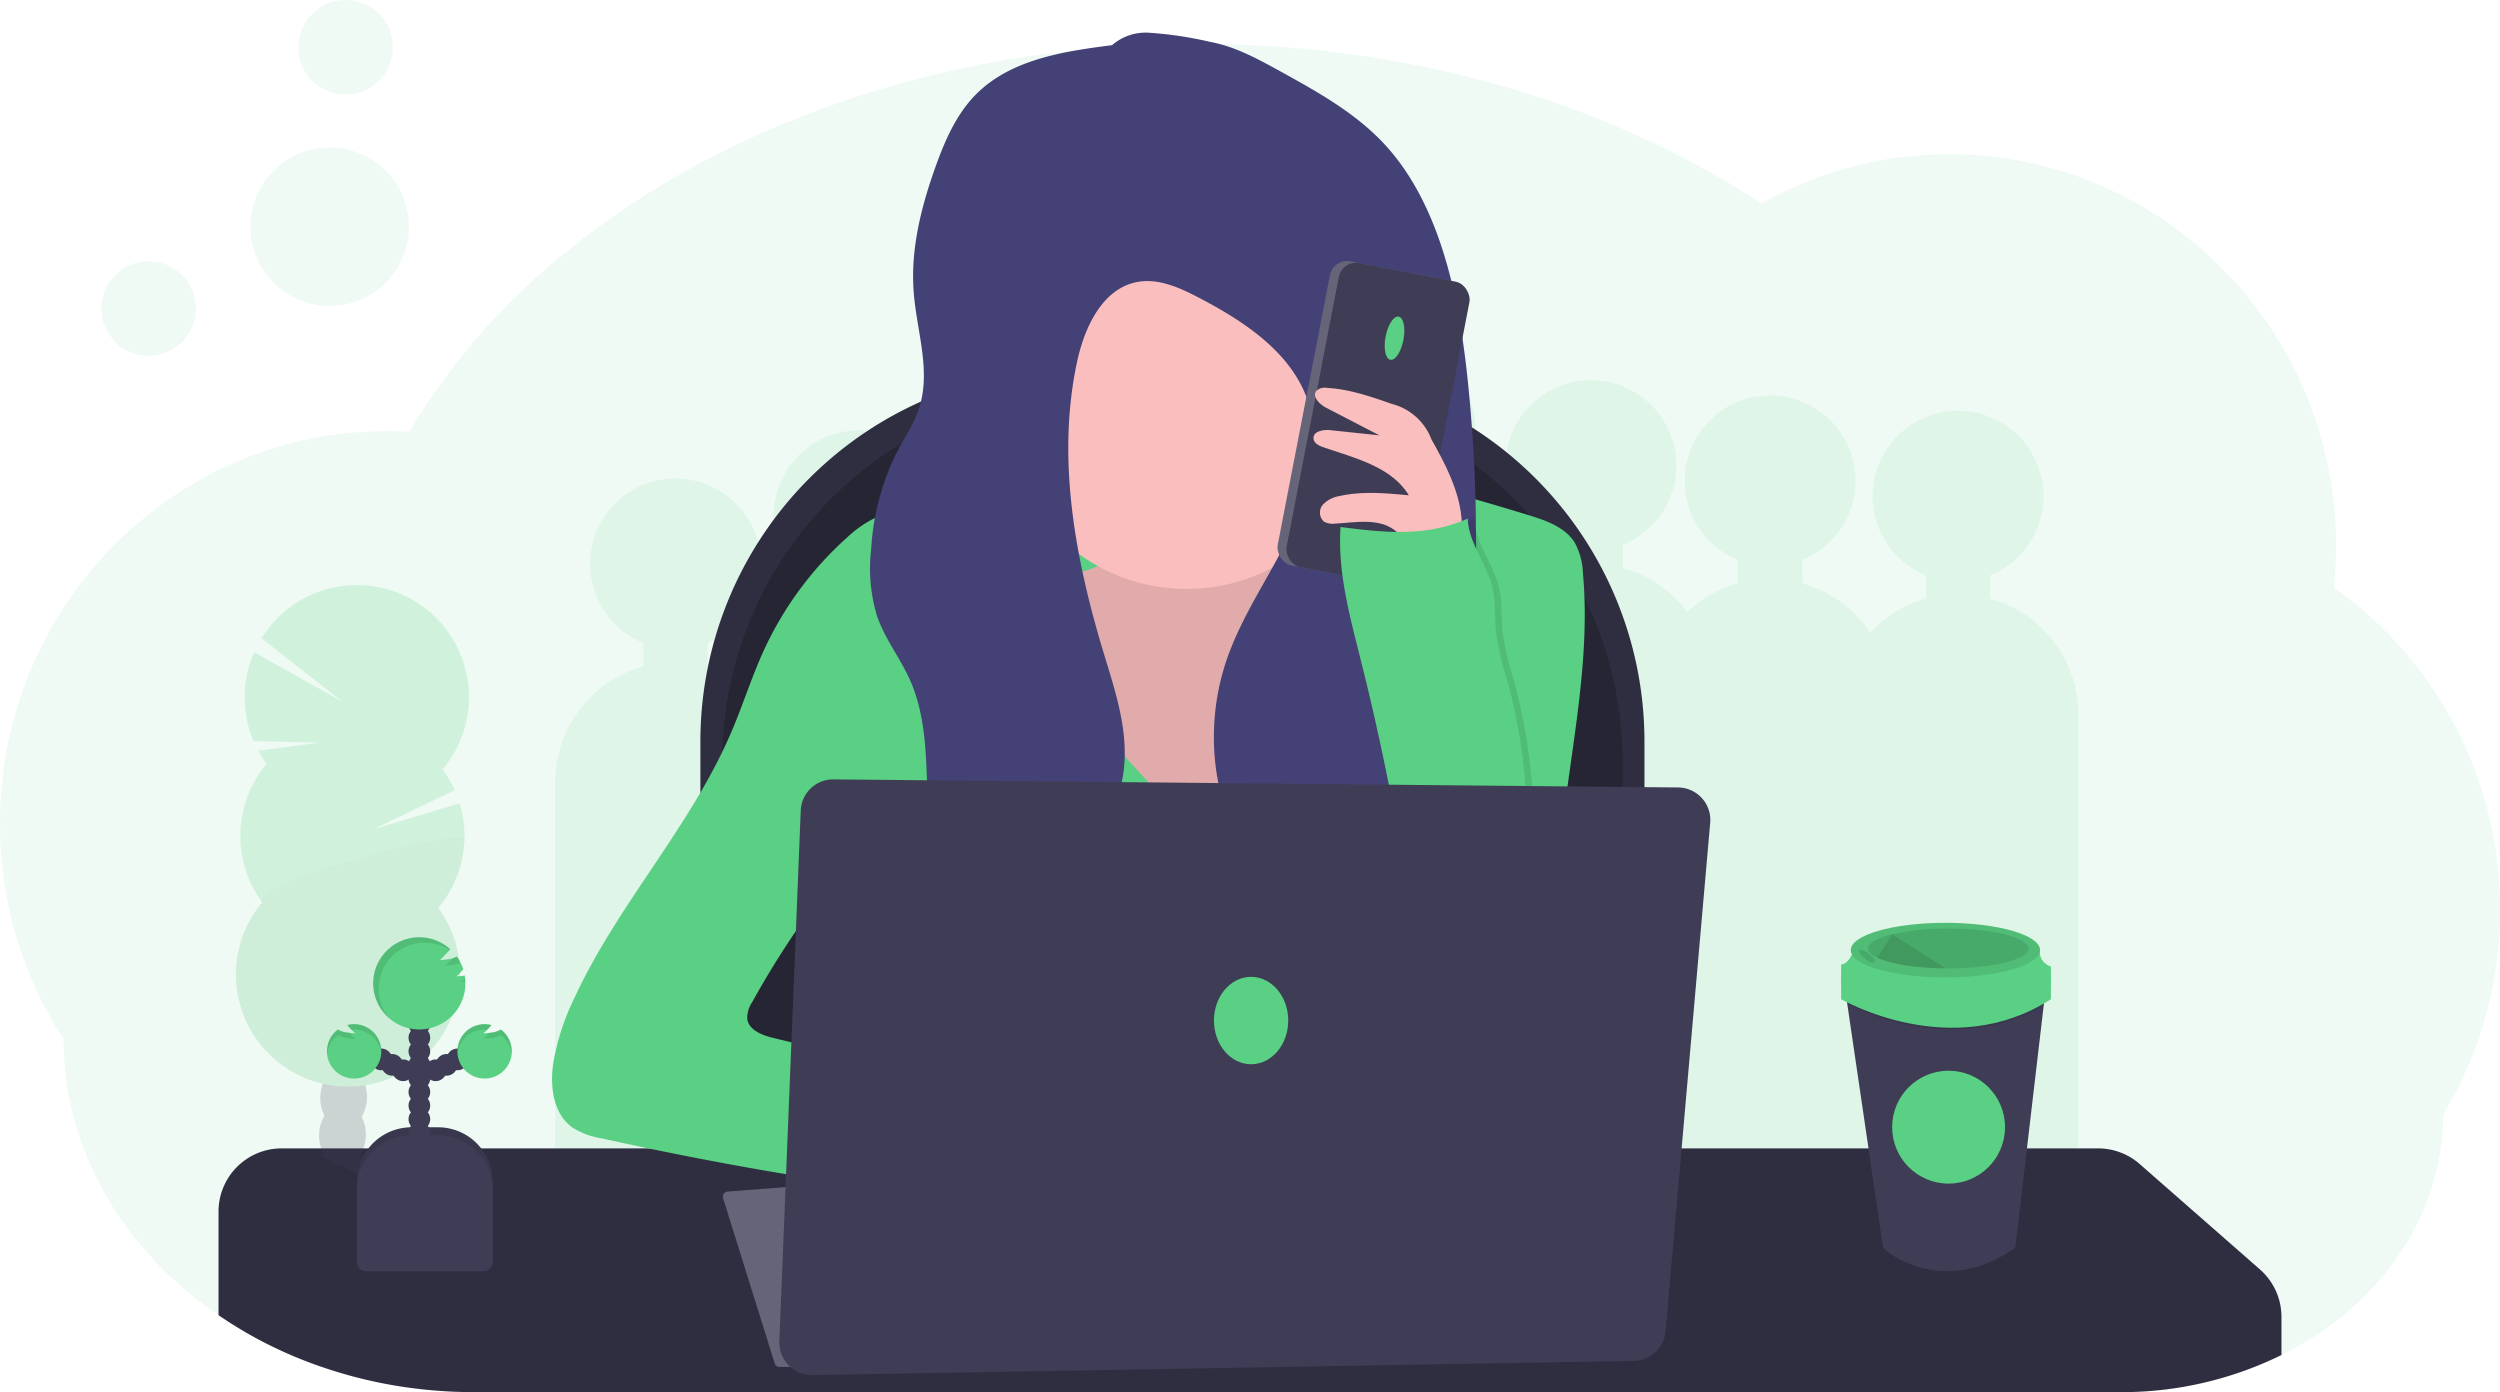 <svg xmlns="http://www.w3.org/2000/svg" width="412.84" height="229.902" viewBox="0 0 412.84 229.902">
  <g id="Group_627" data-name="Group 627" transform="translate(0)">
    <path id="Path_939" data-name="Path 939" d="M440.84,294.569a65.159,65.159,0,0,1-9.426,33.879c0,12.493-5.825,23.818-15.272,32.071a52.232,52.232,0,0,1-7.607,5.514c-.108.069-.22.134-.332.2-.2.119-.4.238-.61.361l-.191.112h0c-.862.487-1.743.956-2.642,1.4a59.786,59.786,0,0,1-26.618,6.135H106.371q-3.248,0-6.438-.26a76.2,76.2,0,0,1-22.035-5.1q-2.064-.816-4.049-1.754-.945-.444-1.873-.913c-.386-.195-.772-.4-1.155-.6a68.738,68.738,0,0,1-6.734-4.092,66.363,66.363,0,0,1-5.7-4.374C46.1,346.6,38.508,332.021,38.508,315.929A65.138,65.138,0,0,1,28,280.318c0-35.777,28.6-64.78,63.875-64.78,1.083,0,2.165.032,3.248.09a3.3,3.3,0,0,1,.462.022A110.054,110.054,0,0,1,119.041,188c26.07-22.338,64.171-36.419,106.613-36.419,35.662,0,68.259,9.942,93.228,26.369a62.857,62.857,0,0,1,31.017-8.138c35.272,0,63.875,29,63.875,64.78a66.754,66.754,0,0,1-.361,6.777A64.957,64.957,0,0,1,440.84,294.569Z" transform="translate(-28 -144.334)" fill="#59d083" opacity="0.1"/>
    <path id="Path_940" data-name="Path 940" d="M519.021,330.717v-3.872a14.092,14.092,0,1,0-10.6,0v3.872a19.848,19.848,0,0,0-9.217,5.6,19.877,19.877,0,0,0-11.216-8.127v-3.876a14.092,14.092,0,1,0-10.6,0v3.872a19.848,19.848,0,0,0-8.376,4.749,19.877,19.877,0,0,0-10.613-7.275v-3.872a14.092,14.092,0,1,0-10.6,0v3.872a19.848,19.848,0,0,0-9.383,5.8,19.881,19.881,0,0,0-13.2-11.931v-3.872a14.092,14.092,0,1,0-10.6,0v3.872a19.848,19.848,0,0,0-14.435,17.239,19.71,19.71,0,0,0-5.98-2.8v-3.872a14.092,14.092,0,1,0-10.6,0v3.872a19.913,19.913,0,0,0-12.508,10.357,19.7,19.7,0,0,0-5.413-2.418v-3.872a14.092,14.092,0,1,0-10.6,0V341.9a19.592,19.592,0,0,0-5.128,2.245,19.9,19.9,0,0,0-12.418-10.184v-3.872a14.092,14.092,0,1,0-10.6,0v3.872a19.884,19.884,0,0,0-12.945,11.317,19.848,19.848,0,0,0-6.766-3.378v-3.872a14.092,14.092,0,1,0-10.6,0V341.9A19.848,19.848,0,0,0,282.06,361.03v89.5h39.674v-7.939H340.5v7.939h39.7v-7.939h28.509V428.153h24.539v6.135h29.592v2.526h31.035v2.526h39.7v-89.5a19.848,19.848,0,0,0-14.546-19.126Z" transform="translate(-190.377 -231.848)" fill="#59d083" opacity="0.1"/>
    <path id="Path_941" data-name="Path 941" d="M381.95,169h32.995A61.45,61.45,0,0,1,476.4,230.453V313.71H320.5V230.45A61.45,61.45,0,0,1,381.95,169Z" transform="translate(-204.84 -108.012)" fill="#2f2e41"/>
    <path id="Path_942" data-name="Path 942" d="M391.95,178.28h25.777a61.45,61.45,0,0,1,61.453,61.453v76.556H330.5V239.73a61.45,61.45,0,0,1,61.45-61.45Z" transform="translate(-211.231 -113.943)" opacity="0.2"/>
    <path id="Path_943" data-name="Path 943" d="M468.665,684.82v6.3a59.786,59.786,0,0,1-26.618,6.135H170.284q-3.248,0-6.438-.26a76.2,76.2,0,0,1-22.035-5.1q-2.064-.816-4.049-1.754-.945-.444-1.873-.913c-.386-.195-.772-.4-1.155-.6A68.735,68.735,0,0,1,128,684.542V667.429A10.429,10.429,0,0,1,138.429,657H438.4a10.429,10.429,0,0,1,6.857,2.587L465.1,676.982A10.418,10.418,0,0,1,468.665,684.82Z" transform="translate(-91.913 -467.361)" fill="#2f2e41"/>
    <path id="Path_944" data-name="Path 944" d="M363.652,351.73q-11.8.779-23.518,2.526a22.271,22.271,0,0,0-6.5,1.682,19.055,19.055,0,0,0-4.309,3.089,56.8,56.8,0,0,0-13.713,18.6c-2.01,4.385-3.454,9.022-5.348,13.443-6.745,15.788-18.978,28.7-26.1,44.323a38.763,38.763,0,0,0-3.356,10.588c-.534,3.8.072,8.242,3.2,10.465a12.924,12.924,0,0,0,4.915,1.8,592.385,592.385,0,0,0,65.524,10.7c-2.385-2.3-3.183-5.871-2.869-9.17a33.135,33.135,0,0,1,2.887-9.473q-18.7-4.125-37.3-8.661c-1.851-.451-4.074-1.3-4.3-3.19a4.715,4.715,0,0,1,.83-2.739,146.936,146.936,0,0,1,18.91-26.7c0,10.126-.5,21.562-.5,31.692H449.064a89.5,89.5,0,0,1-2.468-17.629c-.545-19.4,5.987-38.653,4.291-58.014a11.757,11.757,0,0,0-1.339-5.157c-1.613-2.642-4.832-3.735-7.791-4.637-11.346-3.45-22.93-6.94-34.788-6.669-3.526.083-7.037.494-10.541.909C385.749,350.763,374.381,351.019,363.652,351.73Z" transform="translate(-189.47 -270.241)" fill="#59d083"/>
    <path id="Path_945" data-name="Path 945" d="M358.813,672.9l8.517,27.257a.852.852,0,0,0,.812.6h36.546L396.026,669l-36.47,2.8a.852.852,0,0,0-.743,1.1Z" transform="translate(-239.407 -475.03)" fill="#656478"/>
    <path id="Path_946" data-name="Path 946" d="M486.111,364.927a15.8,15.8,0,0,1-5.244,1.555L469.222,368.5c-2.266.393-4.652.841-6.4,2.338-3.573,3.057-2.8,8.683-1.718,13.259l2.165,9.181c1.631,6.9,3.3,13.883,6.644,20.133,5.843,10.909,16.56,18.765,28.347,22.551a31.7,31.7,0,0,0,13.056,1.75c8.61-.945,15.976-7.084,20.516-14.464s6.7-15.94,8.683-24.377c1.9-8.076,3.71-16.268,3.587-24.568-.036-2.584-.3-5.283-1.674-7.474-3.021-4.81-9.866-5.171-15.478-4.284a5.742,5.742,0,0,1-2.62.029c-2.526-.787-2.584-4.255-3.667-6.662-2.046-4.54-8.116-5.345-13.078-4.933s-12.688.942-17.012,3.753C486.418,357.424,490.987,362.115,486.111,364.927Z" transform="translate(-304.231 -271.716)" fill="#fbbebe"/>
    <path id="Path_947" data-name="Path 947" d="M486.111,364.927a15.8,15.8,0,0,1-5.244,1.555L469.222,368.5c-2.266.393-4.652.841-6.4,2.338-3.573,3.057-2.8,8.683-1.718,13.259l2.165,9.181c1.631,6.9,3.3,13.883,6.644,20.133,5.843,10.909,16.56,18.765,28.347,22.551a31.7,31.7,0,0,0,13.056,1.75c8.61-.945,15.976-7.084,20.516-14.464s6.7-15.94,8.683-24.377c1.9-8.076,3.71-16.268,3.587-24.568-.036-2.584-.3-5.283-1.674-7.474-3.021-4.81-9.866-5.171-15.478-4.284a5.742,5.742,0,0,1-2.62.029c-2.526-.787-2.584-4.255-3.667-6.662-2.046-4.54-8.116-5.345-13.078-4.933s-12.688.942-17.012,3.753C486.418,357.424,490.987,362.115,486.111,364.927Z" transform="translate(-304.231 -271.716)" opacity="0.1"/>
    <path id="Path_948" data-name="Path 948" d="M465.466,399.35c1.761,3.7,3.082,7.614,5.211,11.111a54.9,54.9,0,0,0,6.019,7.665c5.59,6.323,11.252,12.7,18.17,17.51A80.45,80.45,0,0,1,514.848,396.3c2.981-3.2,6.712-6.355,11.086-6.236,2.714.076,5.218,1.422,7.477,2.919a26.753,26.753,0,0,1,6.73,6.016,24.278,24.278,0,0,1,4.33,13.468,71.46,71.46,0,0,1-1.256,14.28l-3.789,24.435c-.22,1.415-.527,2.977-1.682,3.825a5.294,5.294,0,0,1-2.165.779c-13.775,2.681-27.971.942-42.006.8-15.518-.148-31.465,1.62-46.163-3.316a4.49,4.49,0,0,1-2.086-1.176,4.351,4.351,0,0,1-.722-1.555c-3.425-11.086-.678-23,1.353-34.42a270.066,270.066,0,0,0,3.432-27.347c.061-.826,9.141,1,10.155,1.584C462.3,391.995,464.138,396.564,465.466,399.35Z" transform="translate(-293.225 -295.797)" fill="#59d083"/>
    <g id="Group_623" data-name="Group 623" transform="translate(38.963 96.623)" opacity="0.2">
      <path id="Path_949" data-name="Path 949" d="M182.273,659.116a4.3,4.3,0,0,1-.036.487q-2.064-.816-4.049-1.754a3.284,3.284,0,0,1-1.873-.913c-.386-.195-.772-.4-1.155-.6a4.937,4.937,0,0,1,.292-.527,3.357,3.357,0,0,1,6.11.188A6.088,6.088,0,0,1,182.273,659.116Z" transform="translate(-161.017 -562.025)" fill="#3f3d56"/>
      <path id="Path_950" data-name="Path 950" d="M181.727,642a6.092,6.092,0,0,1-.906,3.06,3.633,3.633,0,0,1-3.118,1.869l-.256-.018a3.284,3.284,0,0,1-1.873-.913,4.523,4.523,0,0,1-.862-1.126,6.333,6.333,0,0,1,.195-6.178,3.357,3.357,0,0,1,6.11.188A6.088,6.088,0,0,1,181.727,642Z" transform="translate(-160.276 -551.083)" fill="#3f3d56"/>
      <ellipse id="Ellipse_120" data-name="Ellipse 120" cx="5.056" cy="3.861" rx="5.056" ry="3.861" transform="translate(13.767 89.554) rotate(-88.19)" fill="#3f3d56"/>
      <ellipse id="Ellipse_121" data-name="Ellipse 121" cx="5.056" cy="3.861" rx="5.056" ry="3.861" transform="translate(13.964 83.376) rotate(-88.19)" fill="#3f3d56"/>
      <ellipse id="Ellipse_122" data-name="Ellipse 122" cx="5.056" cy="3.861" rx="5.056" ry="3.861" transform="translate(14.157 77.198) rotate(-88.19)" fill="#3f3d56"/>
      <path id="Path_951" data-name="Path 951" d="M141.035,428.767a17.921,17.921,0,0,1-1.371-2.165l10.2-1.346L138.87,425a18.542,18.542,0,0,1,.112-14.666l14.478,8.1L140.2,408.021a18.506,18.506,0,1,1,29.895,21.652,18.447,18.447,0,0,1,2,3.439l-13.378,6.438,14.193-4.269a18.527,18.527,0,0,1-3.537,17.286,18.506,18.506,0,1,1-29.061-.927,18.506,18.506,0,0,1,.722-22.872Z" transform="translate(-135.971 -399.247)" fill="#59d083"/>
      <path id="Path_952" data-name="Path 952" d="M173.691,515.088a18.426,18.426,0,0,1-4.33,11.313,18.506,18.506,0,1,1-29.05-.917C137.918,522.259,173.756,513.013,173.691,515.088Z" transform="translate(-135.968 -473.092)" opacity="0.1"/>
    </g>
    <circle id="Ellipse_123" data-name="Ellipse 123" cx="7.806" cy="7.806" r="7.806" transform="translate(16.741 43.142)" fill="#59d083" opacity="0.1"/>
    <circle id="Ellipse_124" data-name="Ellipse 124" cx="7.806" cy="7.806" r="7.806" transform="translate(49.273 0)" fill="#59d083" opacity="0.1"/>
    <circle id="Ellipse_125" data-name="Ellipse 125" cx="13.082" cy="13.082" r="13.082" transform="translate(41.352 24.363)" fill="#59d083" opacity="0.1"/>
    <circle id="Ellipse_126" data-name="Ellipse 126" cx="30.313" cy="30.313" r="30.313" transform="translate(165.641 36.629)" fill="#fbbebe"/>
    <path id="Path_953" data-name="Path 953" d="M466.159,148.531c-8.087,1.025-16.817,2.378-22.533,8.188-3.2,3.248-5.07,7.578-6.611,11.866-2.389,6.676-4.168,13.713-3.609,20.8.5,6.337,2.844,12.818.945,18.888-.873,2.793-2.587,5.233-3.919,7.835a41.5,41.5,0,0,0-4.056,15.658,27.211,27.211,0,0,0,.985,11.075c1.3,3.753,3.843,6.947,5.453,10.577,2.382,5.363,2.62,11.4,2.8,17.261s.339,11.689.476,17.531c.087,3.674.094,7.607-1.938,10.671,7.5-3.006,15.11-6.074,21.53-10.981s11.617-11.985,12.447-20.025c.671-6.517-1.53-12.941-3.428-19.213-4.691-15.518-7.723-32.06-4.309-47.906,1.231-5.705,4.222-12.075,9.964-13.125,3.5-.639,7,.96,10.159,2.613,7.463,3.9,15.157,8.957,17.935,16.907,2.526,7.189.4,15.2-2.887,22.06s-7.762,13.176-10.317,20.35c-3.923,11.007-2.818,23.893,3.7,33.59s18.56,15.662,30.14,14.1c-.906-3.912-3.746-7.073-5.269-10.79-2.768-6.752-.9-14.518,2.075-21.18s7.041-12.872,8.9-19.946a59.671,59.671,0,0,0,1.465-15.334c0-8.105-.4-16.214-1.18-24.283s-1.97-16.239-4.54-24c-2.064-6.225-5.07-12.244-9.567-17.019-4.785-5.085-11.014-8.531-17.131-11.909-3.659-2.014-7.4-4.053-11.5-4.807a62.329,62.329,0,0,0-9.975-1.5A8.437,8.437,0,0,0,466.159,148.531Z" transform="translate(-282.517 -141.071)" fill="#434175"/>
    <rect id="Rectangle_559" data-name="Rectangle 559" width="21.959" height="51.15" rx="2.9" transform="matrix(0.982, 0.19, -0.19, 0.982, 220.165, 42.602)" fill="#656478"/>
    <rect id="Rectangle_560" data-name="Rectangle 560" width="21.959" height="51.15" rx="2.9" transform="matrix(0.982, 0.19, -0.19, 0.982, 221.639, 42.888)" fill="#3f3d56"/>
    <ellipse id="Ellipse_127" data-name="Ellipse 127" cx="3.627" cy="1.498" rx="3.627" ry="1.498" transform="matrix(0.19, -0.982, 0.982, 0.19, 228.125, 59.127)" fill="#59d083"/>
    <path id="Path_954" data-name="Path 954" d="M648.513,317.46a9.509,9.509,0,0,0-6.528-5.832c-3.5-1.223-7.051-2.458-10.75-2.652a2.023,2.023,0,0,0-1.685.462c-.808.949.473,2.241,1.581,2.815l8.813,4.565-8.123-.859c-1.18-.126-2.862.195-2.775,1.379.058.776.909,1.2,1.646,1.443,5.215,1.8,11.241,3.219,14.1,7.939-3.8-.361-7.69-.722-11.418.115a4.831,4.831,0,0,0-2.746,1.393,2.016,2.016,0,0,0,.1,2.8,2.833,2.833,0,0,0,1.869.361c2.645-.126,5.359-.653,7.9.1s4.8,3.417,3.919,5.915a14.26,14.26,0,0,0,7-.971c2.3-1.083,2.241-3.118,2.1-5.572C653.2,326.06,650.819,321.574,648.513,317.46Z" transform="translate(-412.141 -244.924)" fill="#fbbebe"/>
    <path id="Path_955" data-name="Path 955" d="M655.935,434.361a406.076,406.076,0,0,0-8.3-42.193c-1.8-7.217-3.854-14.558-3.338-21.984,7.456.949,14.135,1.653,21.006-1.393.112,3.9,2.941,7.217,3.97,10.989.689,2.526.429,5.2.7,7.8a47.824,47.824,0,0,0,1.779,7.654,93.91,93.91,0,0,1,2.393,38.52C667.768,434.512,662.3,435.346,655.935,434.361Z" transform="translate(-421.84 -283.158)" opacity="0.1"/>
    <path id="Path_956" data-name="Path 956" d="M652.935,434.361a406.076,406.076,0,0,0-8.3-42.193c-1.8-7.217-3.854-14.558-3.338-21.984,7.456.949,14.135,1.653,21.006-1.393.112,3.9,2.941,7.217,3.97,10.989.689,2.526.429,5.2.7,7.8a47.824,47.824,0,0,0,1.779,7.654,93.912,93.912,0,0,1,2.393,38.52C664.768,434.512,659.3,435.346,652.935,434.361Z" transform="translate(-419.922 -283.158)" fill="#59d083"/>
    <path id="Path_957" data-name="Path 957" d="M384.622,580.931l3.533-87.645a5.363,5.363,0,0,1,5.413-5.146l139.485,1.335a5.363,5.363,0,0,1,5.287,5.832l-7.369,83.965a5.363,5.363,0,0,1-5.251,4.893L390.075,586.51a5.366,5.366,0,0,1-5.453-5.579Z" transform="translate(-255.924 -359.437)" fill="#3f3d56"/>
    <ellipse id="Ellipse_128" data-name="Ellipse 128" cx="6.135" cy="7.217" rx="6.135" ry="7.217" transform="translate(200.465 161.311)" fill="#59d083"/>
    <path id="Path_958" data-name="Path 958" d="M905.462,584.76l-.289,2.476-4.691,40.007c-12.23,8.527-21.743.332-21.826,0l-5.911-40.194-.336-2.288Z" transform="translate(-567.685 -421.19)" fill="#3f3d56"/>
    <path id="Path_959" data-name="Path 959" d="M905.462,584.76l-.289,2.476c-13.778,8.011-28.477,1.776-32.428-.188l-.336-2.288Z" transform="translate(-567.685 -421.19)" opacity="0.1"/>
    <path id="Path_960" data-name="Path 960" d="M870.5,578.74v3.609s18.224,10.6,34.644,0V578.74Z" transform="translate(-566.464 -417.343)" fill="#59d083"/>
    <path id="Path_961" data-name="Path 961" d="M872.618,565.53s-.53,2.436-2.118,2.649v3.071h34.644V568.5a2.56,2.56,0,0,1-1.8-2.966Z" transform="translate(-566.464 -408.9)" fill="#59d083"/>
    <ellipse id="Ellipse_129" data-name="Ellipse 129" cx="15.626" cy="4.504" rx="15.626" ry="4.504" transform="translate(305.628 152.39)" fill="#59d083"/>
    <ellipse id="Ellipse_130" data-name="Ellipse 130" cx="15.626" cy="4.504" rx="15.626" ry="4.504" transform="translate(305.628 152.39)" opacity="0.1"/>
    <path id="Path_962" data-name="Path 962" d="M909.315,559.708c0,1.8-5.926,3.284-13.24,3.284h-.39c-4.911-.036-9.155-.722-11.321-1.747-.978-.462-1.534-.985-1.534-1.537,0-.917,1.516-1.747,3.97-2.342a40.954,40.954,0,0,1,9.285-.942C903.389,556.424,909.315,557.893,909.315,559.708Z" transform="translate(-574.344 -403.078)" opacity="0.1"/>
    <path id="Path_963" data-name="Path 963" d="M898.4,564.64c-4.911-.036-9.155-.722-11.321-1.747h0L889.505,559Z" transform="translate(-577.061 -404.726)" opacity="0.1"/>
    <path id="Path_964" data-name="Path 964" d="M879.262,566.21c-.188-.04-.437.025-.473.213a.459.459,0,0,0,.072.271,3.851,3.851,0,0,0,1.725,1.476,1.028,1.028,0,0,0,.393.126.361.361,0,0,0,.361-.188.408.408,0,0,0-.025-.336,1.491,1.491,0,0,0-.448-.491C880.384,566.9,879.89,566.315,879.262,566.21Z" transform="translate(-571.761 -409.327)" opacity="0.1"/>
    <circle id="Ellipse_131" data-name="Ellipse 131" cx="9.321" cy="9.321" r="9.321" transform="translate(312.459 176.814)" fill="#59d083"/>
    <path id="Path_965" data-name="Path 965" d="M172.352,515.85h4.37a9.022,9.022,0,0,1,9.022,9.022v13.406H163.33V524.872A9.022,9.022,0,0,1,172.352,515.85Z" transform="translate(-104.389 -329.693)" fill="#3f3d56"/>
    <path id="Path_966" data-name="Path 966" d="M172.352,515.85h4.37a9.022,9.022,0,0,1,9.022,9.022v13.406H163.33V524.872A9.022,9.022,0,0,1,172.352,515.85Z" transform="translate(-104.389 -329.693)" opacity="0.1"/>
    <circle id="Ellipse_132" data-name="Ellipse 132" cx="1.794" cy="1.794" r="1.794" transform="translate(67.458 187.503)" fill="#3f3d56"/>
    <circle id="Ellipse_133" data-name="Ellipse 133" cx="1.794" cy="1.794" r="1.794" transform="translate(67.458 185.262)" fill="#3f3d56"/>
    <circle id="Ellipse_134" data-name="Ellipse 134" cx="1.794" cy="1.794" r="1.794" transform="translate(67.458 183.017)" fill="#3f3d56"/>
    <circle id="Ellipse_135" data-name="Ellipse 135" cx="1.794" cy="1.794" r="1.794" transform="translate(67.458 180.776)" fill="#3f3d56"/>
    <circle id="Ellipse_136" data-name="Ellipse 136" cx="1.794" cy="1.794" r="1.794" transform="translate(67.458 178.535)" fill="#3f3d56"/>
    <circle id="Ellipse_137" data-name="Ellipse 137" cx="1.794" cy="1.794" r="1.794" transform="translate(67.458 176.294)" fill="#3f3d56"/>
    <circle id="Ellipse_138" data-name="Ellipse 138" cx="1.794" cy="1.794" r="1.794" transform="translate(67.458 174.053)" fill="#3f3d56"/>
    <circle id="Ellipse_139" data-name="Ellipse 139" cx="1.794" cy="1.794" r="1.794" transform="translate(70.15 174.948)" fill="#3f3d56"/>
    <circle id="Ellipse_140" data-name="Ellipse 140" cx="1.794" cy="1.794" r="1.794" transform="translate(71.944 174.053)" fill="#3f3d56"/>
    <circle id="Ellipse_141" data-name="Ellipse 141" cx="1.794" cy="1.794" r="1.794" transform="translate(73.737 173.155)" fill="#3f3d56"/>
    <circle id="Ellipse_142" data-name="Ellipse 142" cx="1.794" cy="1.794" r="1.794" transform="translate(67.458 171.812)" fill="#3f3d56"/>
    <circle id="Ellipse_143" data-name="Ellipse 143" cx="1.794" cy="1.794" r="1.794" transform="translate(67.458 169.571)" fill="#3f3d56"/>
    <circle id="Ellipse_144" data-name="Ellipse 144" cx="1.794" cy="1.794" r="1.794" transform="translate(67.458 167.326)" fill="#3f3d56"/>
    <circle id="Ellipse_145" data-name="Ellipse 145" cx="1.794" cy="1.794" r="1.794" transform="translate(67.458 165.085)" fill="#3f3d56"/>
    <path id="Path_967" data-name="Path 967" d="M213.837,566.7c-.444.065-.891.112-1.339.141a10.305,10.305,0,0,0,1.158-1.191,7.657,7.657,0,0,0-1.083-2.1,3.689,3.689,0,0,1-1.443.455c-.444.065-.891.112-1.339.144a22.361,22.361,0,0,0,1.714-1.8,7.611,7.611,0,1,0,2.385,4.331Z" transform="translate(-137.152 -405.598)" fill="#59d083"/>
    <path id="Path_968" data-name="Path 968" d="M244.461,601.044a3.493,3.493,0,0,1-1.508.5c-.444.065-.891.115-1.339.144a13.138,13.138,0,0,0,1.328-1.379,4.489,4.489,0,1,0,1.519.722Z" transform="translate(-161.781 -431.036)" fill="#59d083"/>
    <circle id="Ellipse_146" data-name="Ellipse 146" cx="1.794" cy="1.794" r="1.794" transform="translate(64.769 174.948)" fill="#3f3d56"/>
    <circle id="Ellipse_147" data-name="Ellipse 147" cx="1.794" cy="1.794" r="1.794" transform="translate(62.976 174.053)" fill="#3f3d56"/>
    <circle id="Ellipse_148" data-name="Ellipse 148" cx="1.794" cy="1.794" r="1.794" transform="translate(61.182 173.155)" fill="#3f3d56"/>
    <path id="Path_969" data-name="Path 969" d="M179.445,601.044a3.479,3.479,0,0,0,1.508.5c.444.065.891.115,1.339.144a12.779,12.779,0,0,1-1.328-1.379,4.489,4.489,0,1,1-1.519.722Z" transform="translate(-123.618 -431.036)" fill="#59d083"/>
    <path id="Path_970" data-name="Path 970" d="M172.352,519.58h4.37a9.022,9.022,0,0,1,9.022,9.022v11.862a1.53,1.53,0,0,1-1.53,1.53H164.86a1.53,1.53,0,0,1-1.53-1.53V528.6A9.022,9.022,0,0,1,172.352,519.58Z" transform="translate(-104.389 -332.077)" fill="#3f3d56"/>
    <g id="Group_624" data-name="Group 624" transform="translate(61.738 154.874)" opacity="0.1">
      <path id="Path_971" data-name="Path 971" d="M239.857,579.27a6.8,6.8,0,0,1-.577.548,5.845,5.845,0,0,0,.613-.054A3.223,3.223,0,0,0,239.857,579.27Z" transform="translate(-224.773 -572.556)"/>
      <path id="Path_972" data-name="Path 972" d="M231.82,570.684c.451-.029.895-.076,1.342-.141a4.33,4.33,0,0,0,1.166-.318,7.676,7.676,0,0,0-.628-1.036,2.716,2.716,0,0,1-.722.307A10.385,10.385,0,0,1,231.82,570.684Z" transform="translate(-220.005 -566.113)"/>
      <path id="Path_973" data-name="Path 973" d="M199.87,569.086a7.607,7.607,0,0,1,11.728-6.409l.115-.123A7.614,7.614,0,1,0,201.674,574,7.578,7.578,0,0,1,199.87,569.086Z" transform="translate(-199.08 -560.665)"/>
    </g>
    <g id="Group_625" data-name="Group 625" transform="translate(75.531 169.124)" opacity="0.1">
      <path id="Path_974" data-name="Path 974" d="M249.22,604.122c.447-.029.895-.076,1.339-.141a3.5,3.5,0,0,0,1.508-.505,4.486,4.486,0,0,1,1.8,3.176,4.11,4.11,0,0,0,.025-.473,4.468,4.468,0,0,0-1.8-3.609,3.493,3.493,0,0,1-1.508.5l-.361.047A9.156,9.156,0,0,1,249.22,604.122Z" transform="translate(-244.918 -601.697)"/>
      <path id="Path_975" data-name="Path 975" d="M241.782,601.045a3.682,3.682,0,0,1,.447.032c.235-.249.466-.516.7-.776a4.475,4.475,0,0,0-5.63,4.331,3.072,3.072,0,0,0,.022.447A4.482,4.482,0,0,1,241.782,601.045Z" transform="translate(-237.3 -600.15)"/>
    </g>
    <g id="Group_626" data-name="Group 626" transform="translate(53.997 169.124)" opacity="0.1">
      <path id="Path_976" data-name="Path 976" d="M182.307,604.122c-.447-.029-.895-.076-1.339-.141a3.481,3.481,0,0,1-1.508-.505,4.486,4.486,0,0,0-1.8,3.176,4.107,4.107,0,0,1-.025-.473,4.468,4.468,0,0,1,1.8-3.609,3.479,3.479,0,0,0,1.508.5l.361.047A8.545,8.545,0,0,0,182.307,604.122Z" transform="translate(-177.63 -601.697)"/>
      <path id="Path_977" data-name="Path 977" d="M188.058,601.045a3.73,3.73,0,0,0-.451.032c-.231-.249-.462-.516-.7-.776a4.475,4.475,0,0,1,5.63,4.331,3.07,3.07,0,0,1-.022.447A4.482,4.482,0,0,0,188.058,601.045Z" transform="translate(-183.561 -600.15)"/>
    </g>
  </g>
</svg>
